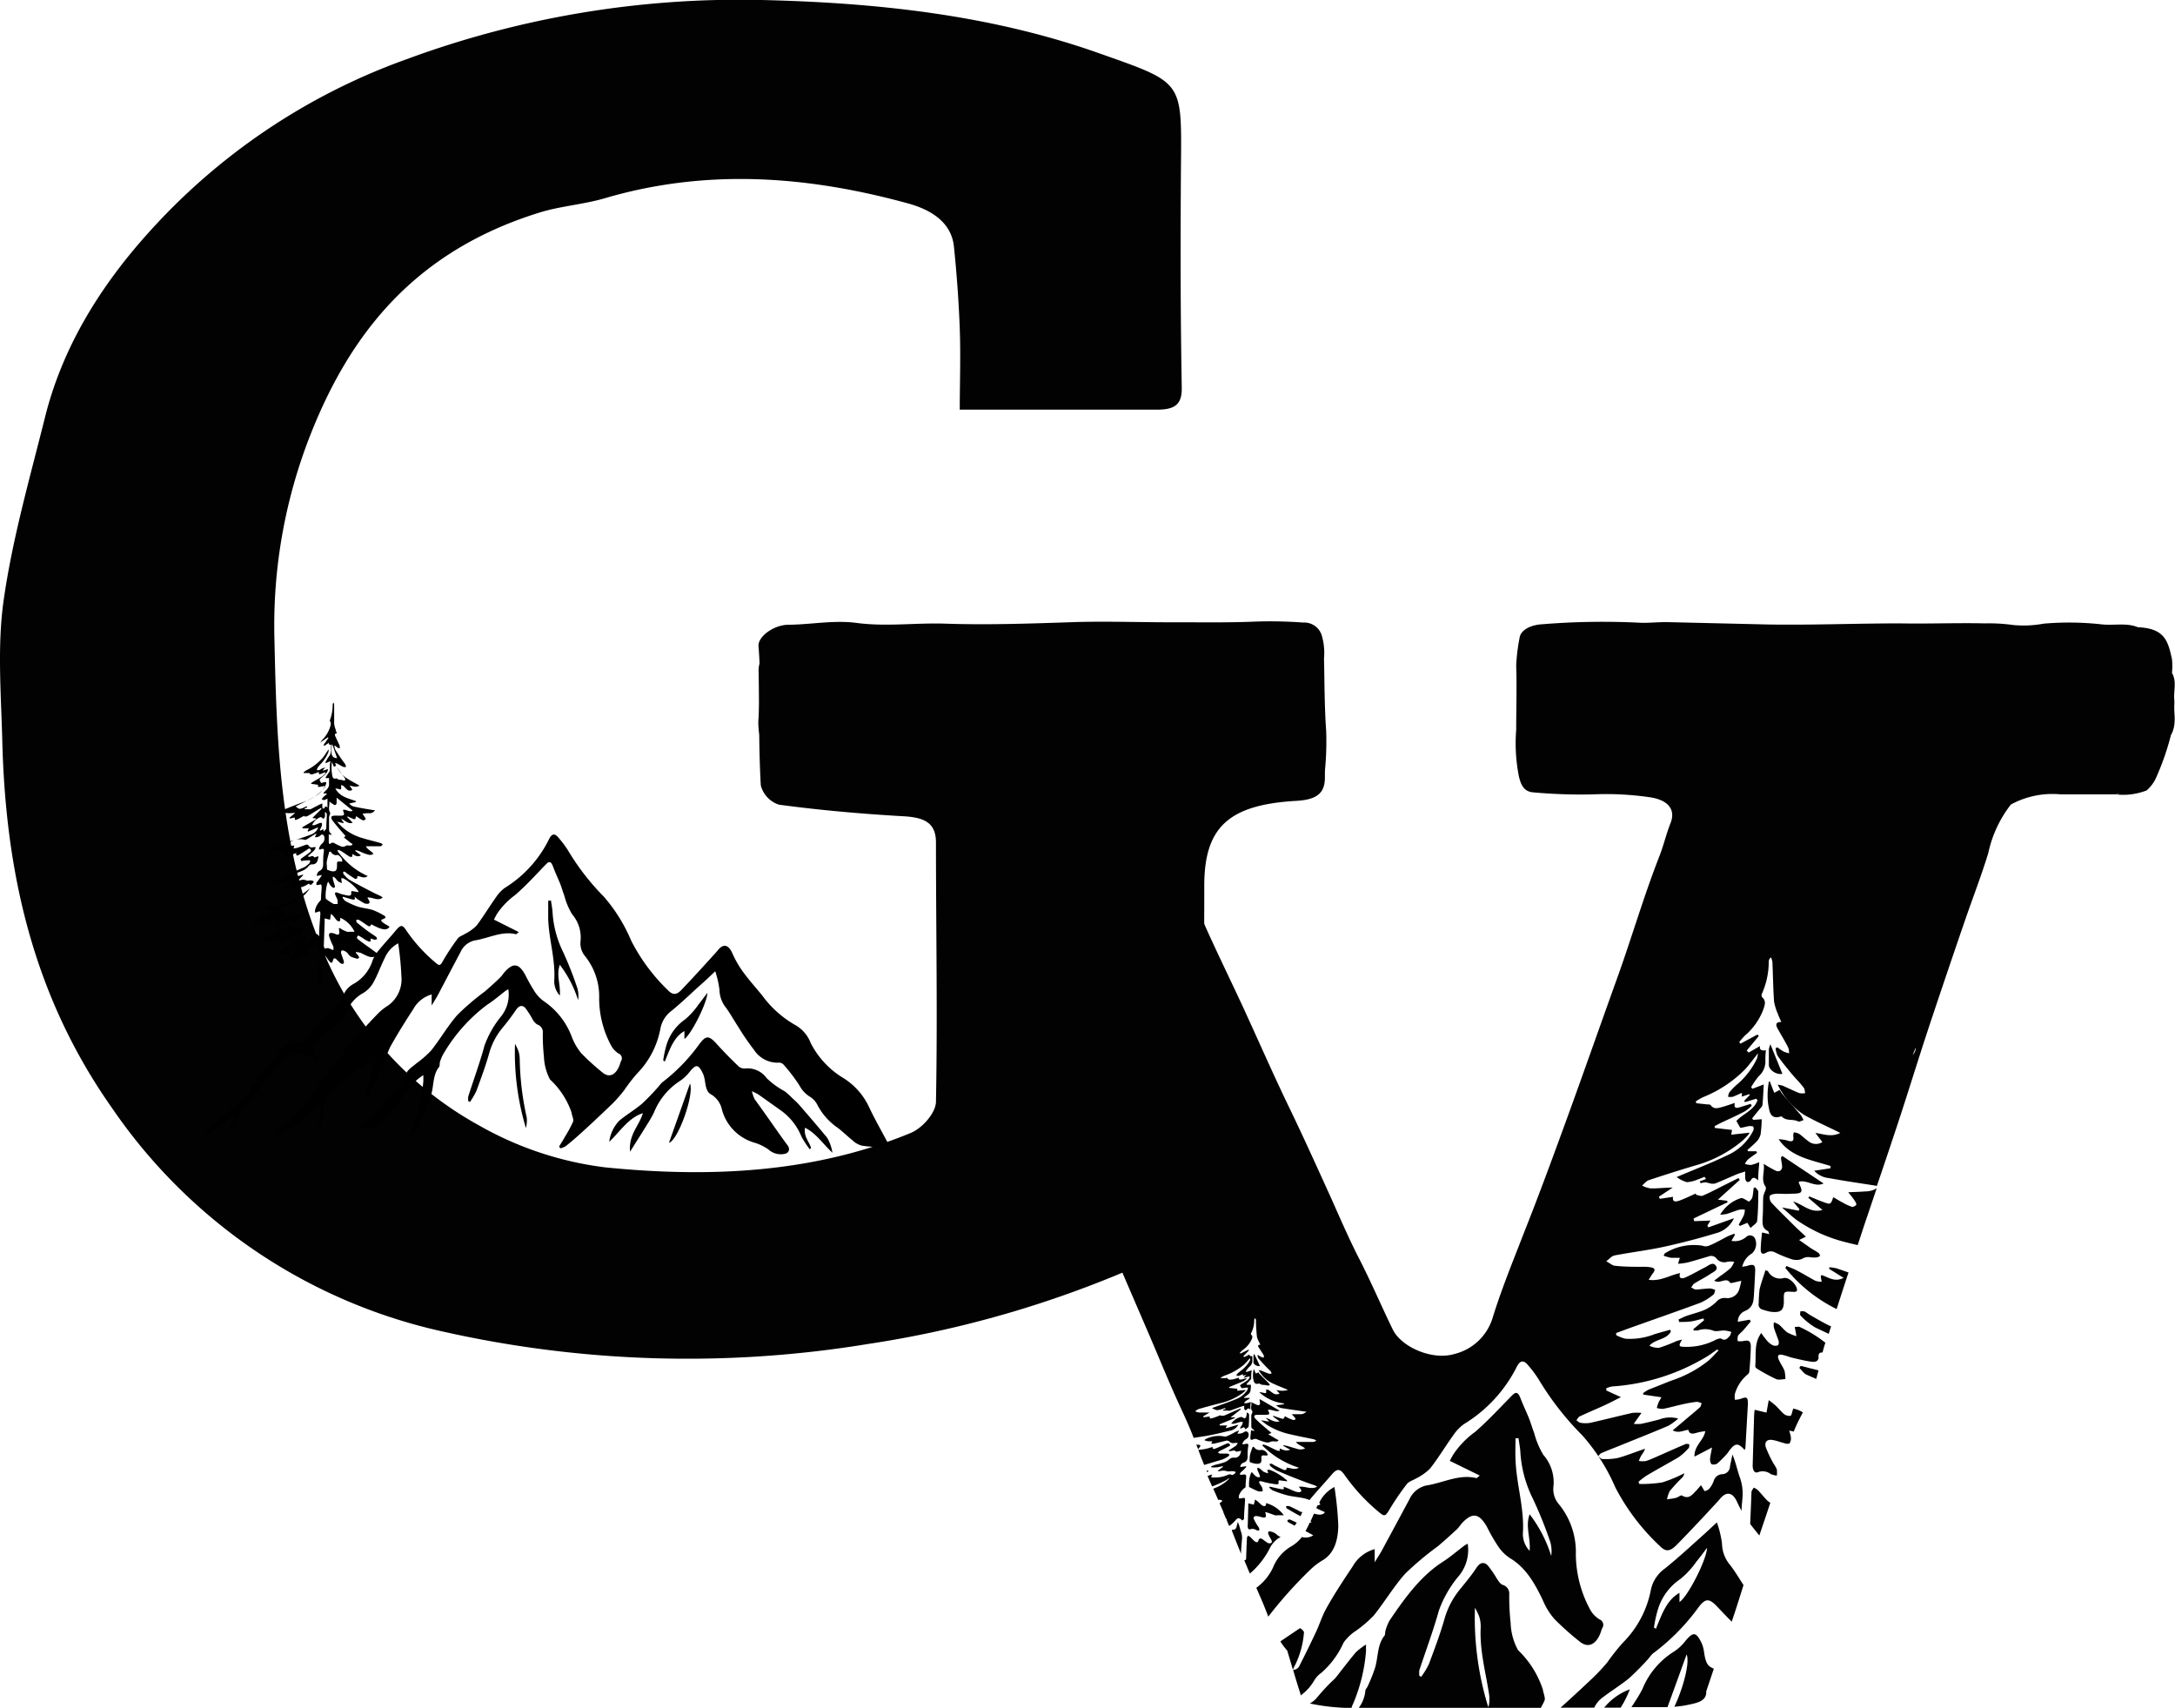 <svg xmlns="http://www.w3.org/2000/svg" viewBox="0 0 237.77 186.68"><defs><style>.cls-1{fill:#020202;}</style></defs><g id="Icon_B_W" data-name="Icon B/W"><path class="cls-1" d="M144.2,72.72c0-.55-1.63-1.41-2.51-1.41-14.26-.07-28.51,0-42.76,0-4.34,0-8.67,0-13,0-1.6,0-3,.11-3,2,.08,4.18,0,8.37.24,12.54a3,3,0,0,0,2,2.11c4.48.6,9,1,13.53,1.26,2.37.12,3.62.72,3.62,2.88,0,9.44.18,18.88,0,28.31,0,1.19-1.45,2.89-2.76,3.43-10.61,4.39-22,4.91-33.41,3.76A37,37,0,0,1,52.34,123a38.48,38.48,0,0,1-17-19C30.57,92.85,30.25,81.29,30,69.82a56.89,56.89,0,0,1,3.89-22.18c4.4-11.23,11.51-20.19,25.07-24.4,2.31-.72,4.86-.89,7.19-1.58,11.14-3.27,22.17-2.43,33.13.58,2.59.71,4.72,2.11,5,4.68.31,3,.53,6,.64,9s0,6.17,0,8.86c7.68,0,14.6,0,21.51,0,1.94,0,2.79-.5,2.76-2.4-.15-8.36-.15-16.73-.08-25.1.07-8.54,0-8.29-9.16-11.53C108.13,1.6,95.75.29,83.25,0A105,105,0,0,0,44.43,6.48,69.23,69.23,0,0,0,15.91,25.8c-5.29,5.95-9.18,12.51-11,19.85C3.26,52.25,1.37,58.84.41,65.53-.32,70.6.12,75.81.25,81c.36,14.15,3.26,27.72,12,40.12a59.26,59.26,0,0,0,36.26,24.45,121.82,121.82,0,0,0,46.43,1.33,116.93,116.93,0,0,0,32.92-10.1c2.41-1.16,3.83-2.52,3.79-5.23-.17-11.58,0-23.16,0-34.74,0-6.39,2.64-8.87,10.07-9.29,2.41-.14,3.21-.95,3.11-2.87C144.6,80.65,144.57,76.67,144.2,72.72Z"/><path class="cls-1" d="M136.69,157.18c0,.2.09.25.29.16a.51.51,0,0,1,.48,0,6.15,6.15,0,0,0,.82.29.86.86,0,0,0,.55,0,.72.72,0,0,1,.45-.07l.31,0a.77.77,0,0,0,.16-.07c0-.05,0-.11-.09-.13s-.32-.18-.48-.27-.32-.19-.53-.32l.35-.14-.68-.57c-.37-.32-.74-.63-1.09-1-.08-.07-.15-.23-.1-.31s.23-.1.36-.1.5,0,.75,0c.58,0,.61-.06.38-.48,0,0,0,0,0-.06.42-.09.83.27,1.27.09l-2.13-1.24-.07,0c0,.14.05.28.06.42s-.11.27-.32.19a6.1,6.1,0,0,1-.64-.31c.08.35-.15.7.12,1,0,0,0,.1,0,.15a1.48,1.48,0,0,0-.12.29c0,.32,0,.64,0,1s0,.44.27.57c0,0,0,.07.09.15l-.38-.08C136.72,156.73,136.7,157,136.69,157.18Z"/><path class="cls-1" d="M191.33,166.58q.49.64,1,1.26c.4-1.19.81-2.38,1.2-3.58a1.64,1.64,0,0,1-.31-.22c-.38-.37-.7-.8-1.07-1.18a1.57,1.57,0,0,0-.44-.25c-.08.16-.23.32-.24.48C191.43,164.26,191.38,165.42,191.33,166.58Z"/><path class="cls-1" d="M196.46,138.89c-.37-.2-.77-.34-1.16-.51l-.13.21a16.55,16.55,0,0,0,5.61,4.5c.43-1.34.86-2.68,1.3-4l-1.27-.44a5.14,5.14,0,0,0-.8-.13l-.07.16,1.6,1c-1,.51-1.69-.09-2.42-.31,0,.05-.08.08-.07.11,0,.21.06.41.1.62a2.13,2.13,0,0,1-.69-.1C197.78,139.64,197.14,139.24,196.46,138.89Z"/><path class="cls-1" d="M194.85,117.37l-1.31-3.22a2.7,2.7,0,0,0-.17.54c0,.57,0,1.15,0,1.72S194.27,117.53,194.85,117.37Z"/><path class="cls-1" d="M201.41,131.43c-.33-.16-.64-.37-1-.57-.26.79-.3.82-1,.56-.55-.19-1.07-.42-1.61-.64l-.12.14,1.55,1.34c-1.33.37-2.07-.59-3.21-.93.3.36.49.6.69.83l-.07.18-1.84-.36c.63.54,1.1,1,1.63,1.39a16.11,16.11,0,0,0,5.46,2.44c.4.11.8.19,1.19.29.28-.83.54-1.66.82-2.48l1.26-3.73a2.35,2.35,0,0,1-1.27.34c-.58.05-1.16.06-1.84.09.29.37.54.65.75,1,.08.11.17.33.12.39s-.33.25-.45.21A5.6,5.6,0,0,1,201.41,131.43Z"/><path class="cls-1" d="M191.75,155l-.15,5.2c0,.4.16.89.58.72a1.44,1.44,0,0,1,1.4.21,3.18,3.18,0,0,0,.66.17,2.67,2.67,0,0,0,0-.7,4.34,4.34,0,0,0-.38-.66,13.57,13.57,0,0,1-.8-1.68c-.23-.64.11-1,.82-.84.41.08.81.24,1.22.34a.74.74,0,0,0,.57,0c0-.12.08-.24.11-.36l0-.1a.57.57,0,0,0,0-.13c0-.24-.1-.47-.18-.8l.49.11c.28-.71.63-1.4,1-2.09a2.69,2.69,0,0,0-1.07-.42.8.8,0,0,1-.05.21c-.07.21-.12.55-.24.58a1,1,0,0,1-.7-.19c-.36-.3-.64-.69-1-1a8.25,8.25,0,0,0-.67-.52c-.1.52-.17.94-.25,1.36l-1.29-.31C191.79,154.27,191.76,154.61,191.75,155Z"/><path class="cls-1" d="M198.47,145.12l1.45.68c.08-.28.17-.56.26-.83a1.19,1.19,0,0,1-.22-.08c-.68-.33-1.33-.72-2-1.1-.24-.13-.45-.32-.7-.44a1.11,1.11,0,0,0-.45,0c0,.14-.05.35,0,.42A7.41,7.41,0,0,0,198.47,145.12Z"/><path class="cls-1" d="M192.26,142.47a.57.57,0,0,0,.47.69,6.09,6.09,0,0,0,.81.22c1.14.15,1.49-.15,1.47-1.22s0-1,1.07-.95c.3,0,.43-.06.35-.35-.13-.55-.9-1.29-1.43-1.16a1.48,1.48,0,0,1-1.74-.78s-.11,0-.26-.08c-.22.72-.49,1.42-.65,2.13A14.91,14.91,0,0,0,192.26,142.47Z"/><path class="cls-1" d="M196.85,149.3l-.15.22c.27.26.48.61.8.75l1.05.46c.08-.31.17-.62.25-.94l-.89-.22Z"/><path class="cls-1" d="M193.31,120.8c.12.44.1,1.65,1.36,1.24a.14.14,0,0,1,.11,0c.47.54,1.23.24,1.79.54.13.07.39-.09.59-.14a3.2,3.2,0,0,0-.27-.52c-.68-.8-1.39-1.58-2.07-2.37a2.11,2.11,0,0,1-.25-.42l-.61.32c-.17-.43-.33-.83-.48-1.23l-.1,0A7.66,7.66,0,0,0,193.31,120.8Z"/><path class="cls-1" d="M137.74,149.32c-.2-.43-.4-.86-.63-1.33a2.11,2.11,0,0,0-.08.22c0,.24,0,.47,0,.71S137.47,149.38,137.74,149.32Z"/><path class="cls-1" d="M136.61,159.61c0,.15,0,.24.22.28a2.79,2.79,0,0,0,.39.1c.53.06.7-.06.68-.5s0-.42.5-.39c.14,0,.21,0,.17-.14a.76.76,0,0,0-.68-.48.73.73,0,0,1-.82-.33l-.12,0a7.47,7.47,0,0,0-.3.87A4.21,4.21,0,0,0,136.61,159.61Z"/><path class="cls-1" d="M192.48,136.54c0,.49.18.63.61.38a1,1,0,0,1,1,0,12.16,12.16,0,0,0,1.72.7,1.65,1.65,0,0,0,1.16,0,1.29,1.29,0,0,1,1-.18,3.65,3.65,0,0,0,.66,0,1,1,0,0,0,.35-.17c-.06-.11-.09-.26-.19-.32-.33-.23-.69-.41-1-.63s-.68-.48-1.11-.78l.74-.36c-.51-.49-1-.92-1.44-1.37-.77-.77-1.55-1.52-2.29-2.31a.89.89,0,0,1-.22-.77c.08-.16.51-.24.78-.25.53,0,1.06.05,1.59,0,1.23,0,1.3-.15.81-1.17,0,0,0-.07,0-.14.91-.23,1.77.64,2.7.19l-4.5-3-.15.13c0,.34.1.67.12,1s-.23.68-.69.48a12.09,12.09,0,0,1-1.33-.76c.16.86-.35,1.71.22,2.52.06.07,0,.24,0,.35a2.91,2.91,0,0,0-.26.71c-.05.79,0,1.58-.08,2.37,0,.56-.07,1.08.56,1.39.08,0,.1.18.19.35l-.8-.18C192.54,135.45,192.5,136,192.48,136.54Z"/><path class="cls-1" d="M136.55,162.54c.33.16.65.34,1,.47a1.63,1.63,0,0,0,.49,0,1.58,1.58,0,0,0-.05-.38c-.08-.18-.22-.33-.31-.51s0-.25.23-.2.32.1.49.13c.32.07.65.14,1,.18s.4,0,.37-.23.1-.19.25-.17l.68.09c0-.07,0-.13-.08-.16a6.06,6.06,0,0,0-1.82-1.1c-.06,0-.16,0-.26,0l.09.39a3.2,3.2,0,0,1-.48-.17c-.15-.1-.27-.24-.42-.35a1.69,1.69,0,0,0-.27-.11,1,1,0,0,0,0,.24c.07.2.18.4.25.6s0,.17,0,.19a.33.33,0,0,1-.26,0,.87.87,0,0,1-.28-.19,4,4,0,0,1-.32-.36,1.5,1.5,0,0,0-.11.17,3.14,3.14,0,0,0-.19,1.32A.22.22,0,0,0,136.55,162.54Z"/><path class="cls-1" d="M137,150.72c.06.18.05.68.64.51l.05,0c.23.22.58.1.85.22.06,0,.18,0,.28-.05a1.16,1.16,0,0,0-.13-.22l-1-1a1.77,1.77,0,0,1-.12-.17l-.28.13c-.08-.18-.16-.34-.23-.51h0A2.81,2.81,0,0,0,137,150.72Z"/><path class="cls-1" d="M190.07,133.86l.15.14.8-.34.35.57c.29-.3.7-.52.72-.77.11-1.05.12-2.12.13-3.17,0-.17-.21-.34-.33-.51l-.19.09a7,7,0,0,1-.13,1,1,1,0,0,1-.39.48s-.26-.16-.41-.24a.84.84,0,0,0-.41-.16,4,4,0,0,0-2.31,1.83,4.71,4.71,0,0,0,.72-.09c.46-.14.91-.33,1.38-.46a2,2,0,0,1,.6,0,2.36,2.36,0,0,1-.11.6A11.6,11.6,0,0,1,190.07,133.86Z"/><path class="cls-1" d="M192.08,149.61a20.23,20.23,0,0,0,2.1,1.14c.27.12.68,0,1,0a3.93,3.93,0,0,0-.1-.92c-.17-.43-.46-.81-.64-1.24s0-.6.48-.48.69.22,1,.3c.69.16,1.38.33,2.07.43.41.06.87,0,.81-.58,0-.34.16-.44.44-.42.09-.36.19-.71.31-1.07v0a14.21,14.21,0,0,0-2.8-1.72c-.14-.07-.35,0-.55,0,.06.3.1.52.18,1a4.85,4.85,0,0,1-1-.41c-.33-.24-.58-.58-.9-.85a2.38,2.38,0,0,0-.56-.25,1.85,1.85,0,0,0,0,.57c.15.5.37,1,.52,1.47.05.15,0,.41-.08.47a.75.75,0,0,1-.55,0,2,2,0,0,1-.61-.47,10.54,10.54,0,0,1-.67-.88l-.24.41c-.51,1-.3,2.16-.41,3.24A.43.43,0,0,0,192.08,149.61Z"/><path class="cls-1" d="M143.64,165.45c-.12.28-.24.56-.37.83l.1.15-.19,0c-.14.32-.3.63-.46.93l.85.46a1.53,1.53,0,0,1-1.25.19,4,4,0,0,1-1.13,1,4.65,4.65,0,0,0-2,2.28,5.74,5.74,0,0,1-1.85,2.27l.67,1.54c.22.53.43,1.07.64,1.61a46.91,46.91,0,0,1,4.58-5.12,7.46,7.46,0,0,1,1.29-1c1.33-.74,1.76-2.22,1.78-3.84a36.33,36.33,0,0,0-.42-4.21,3.78,3.78,0,0,0-1.67,1.73h0c.06,0,.09.12.13.19l-.25.08h-.05c-.05.09-.09.18-.13.27l0,.05a6.54,6.54,0,0,0,.6.28l.33.15C144.65,165.59,144.28,165.63,143.64,165.45Z"/><path class="cls-1" d="M147.88,171.21c-1,1.5-2,3-2.88,4.59-.44.76-.72,1.69-1.1,2.51-.61,1.3-1.24,2.59-1.89,3.86a.78.78,0,0,1-.65.36c.26.89.53,1.78.82,2.67,0,.05,0,.09,0,.13a5.27,5.27,0,0,0,1.5-1.66,2.82,2.82,0,0,1,.78-.83,9.52,9.52,0,0,0,2.42-3.29,4.93,4.93,0,0,1,1.38-1.31,14,14,0,0,0,1.9-1.63c1.2-1.49,2.22-3.22,3.47-4.61a33.87,33.87,0,0,1,3.58-3c.7-.6,1.39-1.22,2.07-1.85.22-.2.38-.5.6-.72,1.11-1.15,1.84-1,2.68.48a19.27,19.27,0,0,0,1.2,2.09,4.55,4.55,0,0,0,1.33,1.33c1.68,1,2.69,2.71,3.59,4.63a7.49,7.49,0,0,0,1.24,2,29.58,29.58,0,0,0,2.79,2.49c.86.7,1.69.36,2.2-.81.09-.21.14-.43.23-.64a.65.65,0,0,0-.3-1,2.89,2.89,0,0,1-1-1.05,12.84,12.84,0,0,1-1.57-6.06,8.24,8.24,0,0,0-1.93-5.56,2.52,2.52,0,0,1-.51-1.91,4.55,4.55,0,0,0-1.12-3.4,9.23,9.23,0,0,1-1-2.4c-.22-.56-.38-1.15-.61-1.71s-.61-1.37-.88-2.07-.5-.74-.95-.28c-1.33,1.35-2.63,2.76-4,3.95a9.58,9.58,0,0,0-2.38,2.45c-.15.24-.28.5-.4.72l3.28,1.61c-.27.21-.33.29-.37.28-1.88-.47-3.64.52-5.45.8a2.66,2.66,0,0,0-1.87,1.51c-1,1.86-2,3.72-3,5.57-.21.39-.46.75-.8,1.32,0-.64,0-1,0-1.44A4,4,0,0,0,147.88,171.21Zm17.8-14H166c.07.47.16.94.2,1.42a13.12,13.12,0,0,0,1.36,5.16,44.49,44.49,0,0,1,1.93,4.8,3.8,3.8,0,0,1,.09,1.49,14.65,14.65,0,0,0-2.36-4.56c-.49,1.33.12,2.56,0,4a2.66,2.66,0,0,1-.74-1.89c.18-2.75-.69-5.3-.8-8C165.64,158.84,165.67,158,165.68,157.24Z"/><path class="cls-1" d="M131.9,160.77l.07.16a.68.68,0,0,0,.12-.12l0-.08Z"/><path class="cls-1" d="M136.3,154.43a2.83,2.83,0,0,1-.06.42.43.43,0,0,1-.18.2s-.12-.07-.19-.1a.48.48,0,0,0-.2-.07,1.81,1.81,0,0,0-1.08.74,3.07,3.07,0,0,0,.34,0l.65-.19a1.31,1.31,0,0,1,.28,0,.74.74,0,0,1-.05.25,4.78,4.78,0,0,1-.26.42l.07.05L136,156l.16.23c.14-.12.33-.21.34-.31a11.3,11.3,0,0,0,.05-1.3c0-.07-.1-.14-.16-.21Z"/><path class="cls-1" d="M131,158.48l.09.24c.17.47.36.94.55,1.41.65-.2,1.31-.39,2-.6a3.24,3.24,0,0,0,.66-.36c.06,0,.06-.14.09-.21a1.17,1.17,0,0,0-.25-.07c-.25,0-.5,0-.74,0a.84.84,0,0,1-.25-.09c.06-.06.09-.14.16-.18.27-.14.56-.27.83-.42s.43-.17.27-.36-.35,0-.52.05c-.35.15-.69.33-1.06.46-.17.07-.34,0-.25-.2A5.76,5.76,0,0,1,131,158.48Z"/><path class="cls-1" d="M134.09,157a.6.6,0,0,1-.35,0,3.1,3.1,0,0,0-2,.34s0,0-.06.1a3.2,3.2,0,0,0,.39.1h.45l-.1.27c.18,0,.33,0,.47-.05.37-.08.73-.18,1.1-.27a.4.4,0,0,1,.43.11.57.57,0,0,0,.54.13,2.16,2.16,0,0,1,.35,0,1,1,0,0,1-.17.27c-.16.13-.35.24-.53.36l-.32.2c.3.18.63-.18.83.12h.07l.5-.1a2.52,2.52,0,0,1-.12.39.64.64,0,0,1-.69.36.63.63,0,0,0-.47.17,1.74,1.74,0,0,1-.59.35,9.48,9.48,0,0,1-1,.27l-.41.16,0,.11a4.24,4.24,0,0,0,.62,0,4.56,4.56,0,0,0,.62-.13l.05.08-.56.41,0,.06.2,0a1.38,1.38,0,0,1,.78,0c.15.07.39,0,.59,0a1.53,1.53,0,0,1,.36.07c0,.06,0,.15-.09.19s-.19.24-.41.11a.44.44,0,0,0-.27,0,3.41,3.41,0,0,1-1.59.32c-.35,0-.36,0-.17-.33l-.31.08-.22.08c.16.38.33.77.5,1.15a11.72,11.72,0,0,0,1.26-.55c.21-.1.39-.22.58-.33l.06,0a5.7,5.7,0,0,1-.52.46,4.73,4.73,0,0,1-1.26.66l.54,1.22.17,0a.88.88,0,0,1,.26.06c0,.06,0,.14-.1.19l-.18.13.42.95h0s0,0,0,.05c.1.23.2.47.29.71l.08,0,0,.15.24.59s.06,0,.08,0a4,4,0,0,0,.45-.39l.12-.13c.31-.38.46-.39.8-.05A.34.34,0,0,0,136,166c0-.65.07-1.31.11-2,0-.29-.06-.32-.38-.22a2.68,2.68,0,0,1-.3,0c0-.09,0-.2,0-.27a1.74,1.74,0,0,1,.67-.89c.05,0,.07-.11.07-.16,0-.35.05-.7.06-1s-.1-.33-.42-.26a2.35,2.35,0,0,1-.26,0c0-.07,0-.16.06-.22a3.45,3.45,0,0,1,.28-.26c.13-.12.24-.25.36-.37l-.05-.08-.61.09a.5.5,0,0,1,.36-.48c.41-.15.44-.42.44-.73s0-.67.06-1,0-.41-.46-.28l-.19,0a.93.93,0,0,1,.49-.6.54.54,0,0,0,.17-.65.3.3,0,0,0-.45-.09,1,1,0,0,1-.75.16l.18-.26,0-.06-.35.13C134.71,156.72,134.41,156.87,134.09,157Z"/><path class="cls-1" d="M138.41,164.3s0,.06,0,.09-.06.22-.11.23a.51.51,0,0,1-.34-.08,6,6,0,0,1-.46-.42c-.1-.08-.23-.15-.32-.21,0,.21-.08.38-.11.56l-.61-.14c0,.12,0,.26,0,.4l-.06,2.13c0,.17.08.37.28.3a.75.75,0,0,1,.66.09,1.41,1.41,0,0,0,.31.07,1.37,1.37,0,0,0,0-.29,2.53,2.53,0,0,0-.18-.27,6.75,6.75,0,0,1-.39-.69c-.11-.26.06-.4.39-.34s.38.1.58.14.38,0,.33-.26,0-.19-.09-.33a1.77,1.77,0,0,1,.33.08c.26.08.51.19.77.27a.63.63,0,0,0,.24,0l.45,0h.27A3.61,3.61,0,0,0,138.41,164.3Z"/><path class="cls-1" d="M237.7,77h0c0-.14,0-.29,0-.44-.12-1,.3-2.05-.26-3h0a7.61,7.61,0,0,0,0-1.51c-.44-2-.79-3.36-3.73-3.49h0c-1.24-.51-2.62-.17-3.93-.31a32.3,32.3,0,0,0-6.37-.08,11.93,11.93,0,0,1-3.31.15,19.46,19.46,0,0,0-3.14-.18c-3.09-.07-6.18.06-9.28,0-4.8,0-9.61.2-14.42.12L182.15,68c-.9,0-1.78.09-2.68.08a81.74,81.74,0,0,0-11.18.18c-1.11.14-2.08.65-2.18,1.51a20,20,0,0,0-.36,3c.08,2.34,0,4.67,0,7a18.68,18.68,0,0,0,.31,5.17c.19.7.44,1.58,1.54,1.67a57.62,57.62,0,0,0,6.57.22,33,33,0,0,1,6.22.32c2,.3,2.8,1.36,2.24,2.8-.48,1.21-.76,2.45-1.23,3.65-1.71,4.37-3,8.83-4.58,13.23-1.75,4.86-3.46,9.74-5.22,14.6-1.62,4.45-3.24,8.89-5,13.32-1.21,3.13-2.5,6.26-3.47,9.44A5.82,5.82,0,0,1,159,148c-2.42.73-5.8-.75-6.74-2.67-1.26-2.58-2.37-5.21-3.69-7.77-1.2-2.34-2.21-4.73-3.28-7.1-1.43-3.14-2.85-6.29-4.36-9.41-1.77-3.67-3.39-7.38-5.09-11.07-1.39-3-2.87-6-4.2-9-1.73-3.93-3.91-7.77-5-11.87.83-1.44,2.39-2.09,4.38-2.15,3.73-.1,7.45-.14,11.18-.22,1.46,0,2.46-.59,2.53-1.51a33.28,33.28,0,0,0,.25-5.27c-.19-2.65-.18-5.3-.24-8h0a6.66,6.66,0,0,0-.27-2.58,2,2,0,0,0-2-1.33,49.22,49.22,0,0,0-5.14-.11c-3.16.14-6.31.07-9.46.08-3.68,0-7.39-.14-11,0-4.52.15-9,.3-13.54.15-3.24-.11-6.45.35-9.69-.08-2.45-.33-5,.18-7.44.2-1.59,0-3.35,1.28-3.28,2.33a49.61,49.61,0,0,1,0,7.9c-.2,2.3,1.1,4.47,1.62,6.72a2.26,2.26,0,0,0,2.23,1.64,104.07,104.07,0,0,0,11.31-.16c2.08-.19,4,.52,4.27,2s.76,2.93,1.14,4.39a58.71,58.71,0,0,0,2.57,6.79c1.19,3,2.6,6,3.87,9s2.46,6.32,3.92,9.42c1.61,3.41,2.84,6.89,4.41,10.3,1,2.24,1.89,4.51,2.85,6.76,1.52,3.59,3.07,7.16,4.61,10.74,1.11,2.59,2.16,5.19,3.35,7.76.5,1.08,1,2.18,1.42,3.29l1.35-.21c.85-.15,1.7-.35,2.54-.56a1.31,1.31,0,0,0,1-.68l-1.32.39-.05-.08.16-.22-.84,0,0-.12L135,155l0-.07-.47,0,1.12-.88-.07-.08-.79.34c-.34.15-.68.31-1,.44-.1,0-.24,0-.36,0v-.06c-.28.1-.56.23-.85.31s-.38.08-.32-.17l-.68.09-.05-.1.7-.42c-.39,0-.76,0-1.14,0a1.76,1.76,0,0,1-.43-.13,1.31,1.31,0,0,1,.34-.24c.82-.24,1.65-.46,2.48-.67a6.66,6.66,0,0,0,2.35-1.08,2.43,2.43,0,0,0,.29-.26.35.35,0,0,0,.06-.09l-.92.09,0-.22-.89-.09,0-.09.31-.13c.41-.17.82-.33,1.23-.51a1.83,1.83,0,0,0,.36-.26l0-.08-.55.15c-.18,0-.32.05-.27-.2l-.67.19c-.2,0-.41.1-.57-.09s-.17,0-.27-.05l-.47,0,0-.08.36-.18a6.64,6.64,0,0,0,2.15-1.2c.23-.22.43-.46.68-.73a1,1,0,0,1,0,.23,3.52,3.52,0,0,1-1.06,1.19,3.52,3.52,0,0,0-.35.31c-.05,0-.05.14-.07.21a1.85,1.85,0,0,0,.24,0l.47-.18v.17l.38-.1,0,0-.29.26,0,.06.58-.15.07.07c-.17.45-.75.61-1.08.92l.2.31.46-.07c.06,0,.17,0,.2,0s0,.11,0,.17a2.51,2.51,0,0,1-1.35,1.11c-.78.33-1.61.6-2.42.9l-.15.05a1.81,1.81,0,0,0,.53.23,1.71,1.71,0,0,0,.57-.12l.33-.11.08.1-.33.1.07.08.22,0a2,2,0,0,1,.26,0,.58.58,0,0,0,.26,0l1.1-.4c.13-.05.26-.08.44-.13a2,2,0,0,0,0,.32.23.23,0,0,0,.1.16.26.26,0,0,0,.19-.07c.1-.18.22-.13.38,0,0-.28,0-.53.05-.83a2.51,2.51,0,0,1-.43.13,1.12,1.12,0,0,1-.31,0,.75.75,0,0,1,.15-.2c.15-.11.32-.2.48-.3l-.05-.07H136l0-.06a4.78,4.78,0,0,0,.49-.36.69.69,0,0,0,.21-.34,4.8,4.8,0,0,0,.05-.67l-.43,0-.06-.07.37-.41c.06-.06.14-.12.15-.19,0-.3,0-.6.06-.92l-.58.19-.07-.07a3.19,3.19,0,0,1,.39-.5.82.82,0,0,0,.33-.7,3.93,3.93,0,0,1,0-.46c-.2,0-.34,0-.31-.19l-.58.29-.1-.09.62-.65-.07-.07-.87.43-.07-.08c.1-.09.18-.2.29-.29a2.87,2.87,0,0,0,1-1.16c.07-.18.17-.37-.05-.55,0,0-.05-.11,0-.15a3.05,3.05,0,0,0,.34-1.47.31.31,0,0,1,.12-.17.86.86,0,0,1,.07.21c0,.6.05,1.19.1,1.78a2,2,0,0,0,.21.56l.17.35c-.31,0-.28.15-.18.29.18.29.38.57.55.86a.57.57,0,0,1,0,.26,1.47,1.47,0,0,1-.28-.08,2.69,2.69,0,0,1-.32-.19l-.09,0a.8.8,0,0,0,.11.34c.21.26.45.51.68.76s.46.45.68.69a.56.56,0,0,1,.07.23,1,1,0,0,1-.3,0c-.29-.1-.57-.23-.85-.34l-.26-.05a3.57,3.57,0,0,0,1.34,1.36c.58.29,1.21.52,1.87.81a2.32,2.32,0,0,1-1.28,0l.36.4a.68.68,0,0,1-.73-.06c-.17-.1-.3-.23-.46-.33a1.07,1.07,0,0,0-.27-.06,1.23,1.23,0,0,0,0,.2c0,.18,0,.23-.25.18a2,2,0,0,0-.5-.08,4.66,4.66,0,0,0,2.68,1.22v.1l-.84.11a1.2,1.2,0,0,0,.75.33c.78.13,1.56.23,2.35.35l.21,0a.88.88,0,0,1-.75.29c-.27,0-.54,0-.86,0l.36.39c0,.05.08.14.05.16a.29.29,0,0,1-.21.09,2.88,2.88,0,0,1-.49-.18c-.16-.07-.3-.16-.46-.24-.12.32-.14.33-.49.22l-.76-.26-.06.06.74.55c-.63.15-1-.25-1.52-.39l.33.34,0,.07-.87-.15c.3.22.52.41.77.57a8.19,8.19,0,0,0,2.58,1c.81.19,1.62.34,2.43.51a1.14,1.14,0,0,1,.29.15c-.11.05-.21.14-.31.14-.33,0-.65,0-1,0l-.92,0c.24.37.71.44,1,.72a1.28,1.28,0,0,1-1,0c-.33-.08-.65-.2-1-.29a2.5,2.5,0,0,0-.38-.06l0,.07.75.41c-.47.21-.79,0-1.14-.13,0,0,0,0,0,0s0,.17,0,.26a.86.86,0,0,1-.32-.05c-.32-.14-.62-.3-.94-.45s-.37-.14-.55-.21L138,158a9.73,9.73,0,0,0,4,2.43c-.51.29-.91,0-1.34,0,0,.27-.15.31-.38.21s-.62-.3-.93-.45c-.11-.06-.22-.14-.33-.19a1.41,1.41,0,0,0-.21,0c0,.06,0,.15,0,.18a3.23,3.23,0,0,0,.77.56c1,.44,2,.84,3.09,1.25.36.14.72.25,1.08.38a1.62,1.62,0,0,1,.24.14c-.67.35-1.3-.08-2,0,.09.12.16.2.22.29s.09.27-.14.3a1.06,1.06,0,0,1-.47-.07c-.31-.11-.6-.26-.9-.38a3.46,3.46,0,0,0-.4-.14c.14.26,0,.3-.21.27s-.51-.11-.77-.16l-.5-.12-.07.1a1.61,1.61,0,0,0,.38.31,12.39,12.39,0,0,0,1.59.54c.66.16,1.36.2,2,.36l.45.15.17-.22c.72-.86,1.48-1.66,2.2-2.51.58-.69.92-.77,1.45,0a20.87,20.87,0,0,0,3.69,4c.68.58.75.55,1.25-.28a27.48,27.48,0,0,1,1.85-2.71c.23-.31.64-.41,1-.62a5.94,5.94,0,0,0,1.54-1.08c.91-1.15,1.69-2.46,2.56-3.67a4.88,4.88,0,0,1,1.15-1.2,15.45,15.45,0,0,0,5.75-6.2c.39-.81.79-.85,1.33-.17a11.73,11.73,0,0,1,1.17,1.6,31.76,31.76,0,0,0,4.7,6,21.22,21.22,0,0,1,3.61,5.69,23.79,23.79,0,0,0,4.83,6.37c.69.71,1.15.65,1.92-.14,1.5-1.53,3-3.13,4.44-4.7.16-.17.3-.36.47-.52.64-.6,1.23-.34,1.63.54.16.34.33.68.51,1,0-.44.05-.88.09-1.33a5.29,5.29,0,0,0-.26-2.26c-.3-.82-.46-1.7-.83-2.56-.09.44-.19.88-.27,1.32a.87.87,0,0,1-.85.83,1,1,0,0,0-.92.72,2.74,2.74,0,0,1-.49.86.81.81,0,0,1-.5.26c-.06,0-.16-.25-.25-.38l-.16-.26c-.2.23-.35.42-.52.6-.42.41-.78,1-1.56.53-.11-.07-.41.19-.63.25s-.67.12-1,.17a2.94,2.94,0,0,1,.31-.92,18.14,18.14,0,0,1,1.33-1.44.79.79,0,0,0,.24-.49,14.83,14.83,0,0,1-2.41,1,14.8,14.8,0,0,1-2.5.17l-.09-.24a8.37,8.37,0,0,1,.89-.68c1.16-.69,2.34-1.33,3.49-2a6.44,6.44,0,0,0,1.1-1c.09-.09.06-.28.08-.43-.15,0-.32-.08-.44,0-.85.35-1.7.74-2.55,1.11-.57.25-1.13.52-1.72.72a2.24,2.24,0,0,1-.81,0,4.06,4.06,0,0,1,.29-.64,2.3,2.3,0,0,0,.39-.69c-1,.33-1.95.72-2.95,1a6.64,6.64,0,0,1-1.73.12c-.15,0-.3-.21-.44-.32.12-.12.22-.28.37-.34.7-.3,1.42-.57,2.13-.86,1.72-.7,3.45-1.38,5.16-2.11a6.11,6.11,0,0,0,1.08-.79,3.28,3.28,0,0,0-2.07.1c-.66.17-1.33.34-2,.48a4.59,4.59,0,0,1-.79,0c.31-.45.53-.75.85-1.2a5.48,5.48,0,0,0-1,0c-1.54.35-3.08.74-4.62,1.09a3.23,3.23,0,0,1-1,0c-.17,0-.33-.18-.5-.27.12-.15.2-.36.35-.43.93-.44,1.88-.83,2.81-1.26.54-.25,1.06-.53,1.71-.85l-1.6-.73,0-.24a3,3,0,0,1,.62-.2,22.85,22.85,0,0,0,10.28-3.21c.43-.25.82-.56,1.23-.83l.14.11c-.38.38-.72.78-1.13,1.13a12.89,12.89,0,0,1-4,2.15c-.85.33-1.69.68-2.52,1a3.7,3.7,0,0,0-.59.38.86.86,0,0,1,0,.16l2,.29c-.15.27-.26.43-.33.6a5.4,5.4,0,0,0-.18.57,2,2,0,0,0,.68.1c.73-.14,1.45-.35,2.18-.51a15.17,15.17,0,0,1,1.5-.26,1.44,1.44,0,0,1,.54.16c-.06.15-.08.35-.2.45-.58.52-1.18,1-1.77,1.51l-1.19,1c.66.35,1.15,0,1.71-.06.13.55.52.44,1,.3a5.7,5.7,0,0,1,.85-.15c-.16,1-1.23,1.58-1.18,2.78l1.92-1c-.09.5-.19.9-.22,1.3,0,.19.07.48.2.54a.74.74,0,0,0,.61-.1,12.42,12.42,0,0,0,1-1,2.6,2.6,0,0,0,.25-.33c.67-.92,1-.95,1.72-.14a.81.81,0,0,0,.09-.26l.27-4.79c0-.71-.12-.8-.8-.53a3.09,3.09,0,0,1-.62.1,1.76,1.76,0,0,1,0-.65,4.25,4.25,0,0,1,1.44-2.16.6.6,0,0,0,.15-.41q.11-1.27.15-2.55c0-.66-.21-.8-.89-.64a2.45,2.45,0,0,1-.54,0A1.34,1.34,0,0,1,190,146c.17-.23.42-.41.61-.63s.52-.62.78-.92l-.11-.2-1.3.23a1.24,1.24,0,0,1,.76-1.17c.89-.38.95-1,1-1.79s.09-1.62.13-2.43-.09-1-1-.68c-.09,0-.19,0-.41.08a2.22,2.22,0,0,1,1.05-1.47,1.42,1.42,0,0,0,.37-1.58.6.6,0,0,0-1-.22,1.89,1.89,0,0,1-1.6.41c.15-.25.27-.45.38-.65l-.07-.13c-.25.1-.51.19-.76.31-.66.34-1.3.72-2,1a1,1,0,0,1-.74,0A6,6,0,0,0,182,137a1,1,0,0,0-.13.26,5.77,5.77,0,0,0,.83.23c.29,0,.6,0,.94,0l-.2.65a8.17,8.17,0,0,0,1-.13c.79-.2,1.56-.45,2.34-.67a.73.73,0,0,1,.9.27,1.09,1.09,0,0,0,1.16.31,2.66,2.66,0,0,1,.74,0,2.41,2.41,0,0,1-.37.67,11.12,11.12,0,0,1-1.14.88l-.67.51c.62.43,1.34-.46,1.75.26l.16,0,1.05-.24a8.64,8.64,0,0,1-.25,1,1.35,1.35,0,0,1-1.48.88,1.16,1.16,0,0,0-1,.42,4.58,4.58,0,0,1-1.26.87c-.65.28-1.35.44-2,.67-.3.1-.58.26-.87.39l.06.27c.44,0,.89,0,1.32-.06s.88-.21,1.32-.32l.1.18-1.2,1,.07.13.43,0a2.43,2.43,0,0,1,1.64,0c.32.16.83,0,1.25,0a3.61,3.61,0,0,1,.78.16c-.07.16-.09.38-.21.48s-.41.57-.86.27c-.11-.08-.4,0-.58.08a6.83,6.83,0,0,1-3.38.8c-.74,0-.77-.08-.36-.8-.28.08-.47.12-.65.19a17.9,17.9,0,0,1-1.84.71,2,2,0,0,1-1.08-.23c.66-.74,1.89-.64,2.35-1.55a1.54,1.54,0,0,0-.08-.19c-.56.16-1.13.31-1.69.48a7.34,7.34,0,0,1-3.21.5,4.23,4.23,0,0,1-1-.39v-.23l1.38-.51c2.61-.93,5.23-1.84,7.83-2.8a6,6,0,0,0,1.42-.89c.12-.1.14-.33.2-.5a1.61,1.61,0,0,0-.54-.17c-.53,0-1.05.1-1.57.11-.18,0-.35-.14-.52-.22.11-.14.19-.34.34-.43.58-.37,1.2-.67,1.76-1.05.3-.21.92-.42.6-.89s-.76-.05-1.13.14c-.74.38-1.47.81-2.24,1.15-.37.16-.73.09-.54-.49-1.12.21-2.1.92-3.44.73.2-.3.31-.51.46-.7.3-.4.25-.57-.26-.67a5.49,5.49,0,0,0-.91-.05c-1,0-2,0-2.93-.11-.33,0-.63-.32-1-.49.3-.22.58-.57.91-.64,1.88-.36,3.78-.58,5.65-1s3.63-.88,5.41-1.42a3,3,0,0,0,2-1.65l-2.8,1-.11-.2.34-.54-1.78.06-.07-.29,3.73-1.78-.07-.16-1-.12,2.39-2.16-.14-.2-1.68.84c-.74.37-1.46.76-2.22,1.08-.19.09-.5-.05-.75-.09v-.15c-.61.27-1.2.57-1.82.79-.36.13-.8.18-.68-.42l-1.45.22-.1-.23,1.51-1c-.84,0-1.63.11-2.43.09a3,3,0,0,1-.92-.31c.24-.2.46-.5.74-.59,1.75-.58,3.5-1.14,5.27-1.66a13.61,13.61,0,0,0,5-2.68,7.52,7.52,0,0,0,.62-.64,1,1,0,0,0,.12-.21l-2,.22.08-.52-1.89-.22,0-.2.65-.34c.87-.41,1.75-.8,2.61-1.25a4.34,4.34,0,0,0,.79-.64l-.12-.2-1.18.37c-.37.11-.68.14-.55-.47-.53.17-1,.34-1.44.46s-.86.25-1.2-.22c-.07-.1-.37-.07-.57-.1l-1-.11-.06-.2a8.57,8.57,0,0,1,.77-.45,13.57,13.57,0,0,0,4.57-3c.5-.53.92-1.13,1.46-1.8a2.88,2.88,0,0,1-.11.57,8.52,8.52,0,0,1-2.27,2.91,7.67,7.67,0,0,0-.74.77,1.54,1.54,0,0,0-.15.5,2.14,2.14,0,0,0,.51,0c.32-.12.63-.27,1-.43l0,.41.81-.27.06.09-.61.63.07.15,1.24-.37.14.16c-.37,1.1-1.6,1.49-2.31,2.27l.42.74c.28,0,.62-.13,1-.18.14,0,.37,0,.43.06a.57.57,0,0,1,0,.42,5.74,5.74,0,0,1-2.89,2.73c-1.68.82-3.44,1.49-5.16,2.22l-.33.14a3.44,3.44,0,0,0,1.12.56,3.77,3.77,0,0,0,1.23-.31,6.65,6.65,0,0,0,.69-.28l.17.24-.7.27.13.19a2.81,2.81,0,0,1,.49-.09c.18,0,.36.09.55.12a1.16,1.16,0,0,0,.55,0c.79-.32,1.56-.67,2.34-1,.27-.11.55-.18.93-.31a5.86,5.86,0,0,0,0,.78.53.53,0,0,0,.21.37.44.44,0,0,0,.39-.17c.22-.43.48-.32.81,0,0-.69.08-1.3.12-2a4.67,4.67,0,0,1-.91.31,2.25,2.25,0,0,1-.66-.12,1.8,1.8,0,0,1,.33-.47c.32-.27.67-.5,1-.74l-.08-.17-.9,0-.08-.14a13,13,0,0,0,1-.91,1.77,1.77,0,0,0,.45-.81,14.37,14.37,0,0,0,.12-1.64l-.92.07-.13-.16c.27-.34.55-.68.81-1,.12-.15.3-.3.32-.46.07-.72.1-1.45.14-2.25l-1.23.47-.15-.17a9.31,9.31,0,0,1,.84-1.21,2.13,2.13,0,0,0,.72-1.7,9,9,0,0,1,.06-1.13c-.42.07-.73,0-.65-.46l-1.23.71a2.28,2.28,0,0,1-.22-.22l1.32-1.58-.14-.17-1.86,1-.14-.17a8.54,8.54,0,0,1,.63-.72,7,7,0,0,0,2-2.83c.14-.45.37-.92-.11-1.34a.4.4,0,0,1-.05-.37,8.66,8.66,0,0,0,.76-3.6.58.58,0,0,1,.25-.4,2.29,2.29,0,0,1,.15.51c.06,1.44.08,2.88.18,4.32a6,6,0,0,0,.43,1.38c.09.26.22.52.36.85-.68,0-.6.35-.41.71.39.7.81,1.38,1.17,2.09a1.76,1.76,0,0,1,.09.62,3,3,0,0,1-.6-.19,6.11,6.11,0,0,1-.67-.46l-.2.09a2.32,2.32,0,0,0,.22.84c.44.64.94,1.24,1.44,1.85s1,1.08,1.42,1.65c.12.15.1.38.15.58a2.17,2.17,0,0,1-.63,0c-.61-.25-1.21-.54-1.81-.81a3.71,3.71,0,0,0-.56-.12,8.21,8.21,0,0,0,2.84,3.28c1.23.71,2.55,1.27,4,2-1,.49-1.8.12-2.72,0l.76,1a1.31,1.31,0,0,1-1.57-.13c-.35-.24-.63-.55-1-.79a1.94,1.94,0,0,0-.55-.15,1.35,1.35,0,0,0-.06.48c.09.46-.1.57-.54.45a3.67,3.67,0,0,0-1.06-.17c1.32,1.94,3.59,2.27,5.67,2.92l0,.25-1.78.27a2.44,2.44,0,0,0,1.58.8c1.66.31,3.32.55,5,.81l.27.05q.93-2.73,1.84-5.47c1.44-4.28,2.73-8.58,4.17-12.87q1.78-5.33,3.61-10.65c.85-2.47,1.8-4.92,2.56-7.4a13,13,0,0,1,2.47-5.3,9.5,9.5,0,0,1,5.44-1.11h6a.91.91,0,0,1,.46-.1l-.46.1a7.09,7.09,0,0,0,3.4-.43,4.22,4.22,0,0,0,.94-1.19,28.18,28.18,0,0,0,1.71-4.84C238,79.15,237.62,78,237.7,77Zm-28.63,38.39.36-.89A1.15,1.15,0,0,1,209.07,115.34Z"/><path class="cls-1" d="M130.78,157.91c.07.17.14.33.2.5l.16-.21c.14-.17.12-.24-.12-.28Z"/><path class="cls-1" d="M187.11,182.28c-.58-.26-.7-.93-.81-1.6a3.83,3.83,0,0,0-.27-1.06c-.61-1.26-.92-1.27-1.76-.28a5.1,5.1,0,0,1-1.38,1.26,8.65,8.65,0,0,0-3.33,4c-.36.71-.79,1.36-1.21,2h2.94l1,0c.7-1.91,1.38-3.8,2.09-5.76.38.92-.41,3.77-1.34,5.72a10.49,10.49,0,0,0,1.4-.19c.95-.2,2.16-.38,2.08-1.48h0l.84-2.5C187.25,182.38,187.19,182.32,187.11,182.28Z"/><path class="cls-1" d="M142,165.15c-.35-.18-.7-.36-1.06-.52a1.27,1.27,0,0,0-.34,0c0,.1,0,.23.12.28.44.27.89.52,1.35.77l.1.05.21-.46A.56.56,0,0,1,142,165.15Z"/><path class="cls-1" d="M147.94,186.19a18.43,18.43,0,0,0,1.39-5.66c0-.17,0-.33,0-.77a7.06,7.06,0,0,0-1.12.86c-.75.89-1.46,1.84-2.19,2.76a5.66,5.66,0,0,1-.43.42,21.88,21.88,0,0,0-1.59,1.73,2.55,2.55,0,0,1-.8.66,1.67,1.67,0,0,0,.32.08,22.86,22.86,0,0,0,3.52.41h.71A2.53,2.53,0,0,1,147.94,186.19Z"/><path class="cls-1" d="M141.29,166.22c-.16-.07-.34-.21-.51-.06s.14.27.27.35l.48.26c.08-.1.15-.22.23-.33Z"/><path class="cls-1" d="M168.68,184.79s0,0,0-.06a10.44,10.44,0,0,0-2.73-4.36,6.67,6.67,0,0,1-.81-3,25.81,25.81,0,0,1-.15-3.06,1,1,0,0,0-.74-1.08c-.25-.1-.45-.43-.63-.7a10.88,10.88,0,0,0-1-1.44c-.39-.38-.81-.32-1.2.26-.55.84-1.19,1.6-1.81,2.37A8.85,8.85,0,0,0,157.9,177c-.48,1.67-1.09,3.28-1.69,4.89a8.29,8.29,0,0,1-.85,1.4l-.2-.12a2.94,2.94,0,0,1,0-.6c.72-2.17,1.52-4.31,2.14-6.53a12.35,12.35,0,0,1,2.23-3.84,4.47,4.47,0,0,0,.92-3.46,3.32,3.32,0,0,0-.4.23c-.78.59-1.54,1.25-2.36,1.77-2.36,1.52-4.12,3.92-5.8,6.42a5.05,5.05,0,0,0-.43,1.09c-.06.19,0,.46-.14.58-.77,1-.65,2.32-1,3.48a18.44,18.44,0,0,1-.8,2c-.07.18-.25.33-.26.5a3.68,3.68,0,0,1-.72,1.87l19.9,0c.14-.25.28-.51.4-.78S168.76,185.16,168.68,184.79Zm-6,1.76a33.12,33.12,0,0,1-1.44-10.81,6.58,6.58,0,0,1,.48,1,3.77,3.77,0,0,1,.15,1.11c-.13,2.54.54,4.9.91,7.32A3.62,3.62,0,0,1,162.73,186.55Z"/><path class="cls-1" d="M142.55,178.41c0-.1-.37-.48-.45-.43q-1.07.71-2.13,1.44a7.42,7.42,0,0,0,.75,1l.62,2.09a3.38,3.38,0,0,1,.22-.47A9.63,9.63,0,0,0,142.55,178.41Z"/><path class="cls-1" d="M135.3,166.34c0,.18-.09.36-.12.54a.39.39,0,0,1-.4.34.35.35,0,0,0-.11,0l0,.09c.32.85.67,1.69,1,2.53,0-.51.06-1,.1-1.55a1.87,1.87,0,0,0-.13-.93C135.55,167.05,135.48,166.69,135.3,166.34Z"/><path class="cls-1" d="M188.25,168.72a11.26,11.26,0,0,0-.56-2.31c-.62.57-1.07,1-1.53,1.41-1.38,1.23-2.75,2.51-4.18,3.65a3.8,3.8,0,0,0-1.51,2.33,11.12,11.12,0,0,1-3.07,5.77,24.36,24.36,0,0,0-1.7,2.15,21,21,0,0,1-1.57,1.68c-1.14,1.08-2.28,2.14-3.44,3.18l-.09.08h3.68a3,3,0,0,1,.77-1c1-.78,2-1.38,3-2.18a28.31,28.31,0,0,0,2.18-2.2,4.81,4.81,0,0,1,.45-.53,23.23,23.23,0,0,0,4.89-4.91c.9-1.24,1.28-1.17,2.3-.07.47.5.95,1,1.44,1.49.46-1.33.87-2.67,1.29-4-.48-.73-.92-1.49-1.44-2.16A3.73,3.73,0,0,1,188.25,168.72Zm-4.65,6.39v-1c-1.42.79-1.95,2.42-2.58,3.93l-.21-.14a13.3,13.3,0,0,1,.46-2.07,6.17,6.17,0,0,1,2.41-3.22,9,9,0,0,0,1.76-1.9c.37-.44.72-.92,1.18-1.53C186.53,170.63,184.43,174.63,183.6,175.11Z"/><path class="cls-1" d="M175.37,186.66h1.8a10.79,10.79,0,0,0,1-2A6.5,6.5,0,0,0,175.37,186.66Z"/><path class="cls-1" d="M138.72,168.7a1.27,1.27,0,0,1-.36-.2c-.13-.08-.24-.19-.37-.27s-.33-.12-.4.12-.2.31-.44.11-.33-.33-.51-.49a1,1,0,0,0-.21-.1.66.66,0,0,0-.11.2q-.06,1.13-.09,2.25c0,.17-.07.23-.21.23.21.48.41,1,.62,1.45a9,9,0,0,0,2.21-2.84A2.83,2.83,0,0,1,140,168a1,1,0,0,1-.44-.28,1.42,1.42,0,0,0-.6-.3c-.26-.08-.39,0-.3.26s.25.5.37.75c0,.05,0,.16,0,.18A.47.47,0,0,1,138.72,168.7Z"/><path d="M25.05,123.46l.67-1.55-.11-.09-3,2.25-.09-.18c0-.07,0-.16,0-.19,1-.84,1.86-1.74,2.84-2.48A10.48,10.48,0,0,0,28,118.13a10.66,10.66,0,0,1,1.06-1.33c.53-.63,1.08-1.24,1.6-1.89A1.88,1.88,0,0,1,32.4,114c.83.12,1.35-.35,1.77-1.26a3.51,3.51,0,0,1,.95-1.24,8.56,8.56,0,0,0,2.55-3,2.52,2.52,0,0,1,1.07-1,4.51,4.51,0,0,0,2-2.54,3.9,3.9,0,0,1,.67-1.09c.59-.73,1.23-1.4,1.83-2.13s.76-.65,1.2,0a17.23,17.23,0,0,0,3.06,3.39c.57.5.62.47,1-.23a24.81,24.81,0,0,1,1.53-2.3c.2-.26.53-.34.8-.52a4.69,4.69,0,0,0,1.28-.92c.75-1,1.4-2.09,2.13-3.11a3.84,3.84,0,0,1,.95-1A13,13,0,0,0,60,91.77c.32-.69.66-.72,1.11-.14a11,11,0,0,1,1,1.35A26.46,26.46,0,0,0,66,98a17.81,17.81,0,0,1,3,4.82,20.35,20.35,0,0,0,4,5.4c.57.6,1,.55,1.59-.12,1.25-1.3,2.46-2.65,3.69-4,.13-.15.25-.31.38-.44.54-.51,1-.29,1.36.45a11.1,11.1,0,0,0,1.12,2c.71,1,1.49,1.84,2.23,2.76A11.49,11.49,0,0,0,87,112.08,3.8,3.8,0,0,1,88.62,114a9.52,9.52,0,0,0,3.61,3.86A7.44,7.44,0,0,1,95,121c.64,1.37,1.39,2.65,2.09,4,.06.11.1.25.16.39-1,0-2.06,0-3.06-.17a2.28,2.28,0,0,1-1-.58c-.63-.5-1.21-1.1-1.86-1.54a6.89,6.89,0,0,1-2-2.38,2.2,2.2,0,0,0-.84-.87,3.16,3.16,0,0,1-1.1-1.21,19,19,0,0,0-1.75-2.29.69.69,0,0,0-.59-.19,3.06,3.06,0,0,1-2.62-1.4,27.39,27.39,0,0,1-1.77-2.59c-.43-.65-.82-1.36-1.28-2a3.25,3.25,0,0,1-.73-2,10.63,10.63,0,0,0-.46-2c-.52.48-.89.85-1.27,1.19-1.15,1-2.28,2.13-3.47,3.1a3.18,3.18,0,0,0-1.26,2,9.45,9.45,0,0,1-2.55,4.89,18.83,18.83,0,0,0-1.41,1.83A16.08,16.08,0,0,1,67,120.59c-.94.91-1.89,1.8-2.85,2.69-.76.7-1.52,1.38-2.3,2a1.84,1.84,0,0,1-.6.24l-.13-.2c.2-.33.41-.64.6-1a14.81,14.81,0,0,0,.93-1.71c.09-.21-.1-.61-.16-.92,0,0,0,0,0-.06A8.77,8.77,0,0,0,60.13,118a5.86,5.86,0,0,1-.67-2.52,22.14,22.14,0,0,1-.12-2.59.87.87,0,0,0-.62-.91,1.64,1.64,0,0,1-.52-.6,9.15,9.15,0,0,0-.79-1.22c-.32-.32-.67-.26-1,.23a24.93,24.93,0,0,1-1.51,2,7.47,7.47,0,0,0-1.42,2.73c-.4,1.42-.91,2.79-1.41,4.15a8.84,8.84,0,0,1-.7,1.19l-.18-.1a2.11,2.11,0,0,1,0-.51c.59-1.85,1.26-3.66,1.77-5.54a10.82,10.82,0,0,1,1.85-3.25,3.82,3.82,0,0,0,.76-2.93c-.13.08-.23.12-.32.19-.66.51-1.29,1.06-2,1.51a18.09,18.09,0,0,0-4.82,5.44,4,4,0,0,0-.36.92c0,.16,0,.39-.11.49-.64.82-.54,2-.81,2.94a17,17,0,0,1-.67,1.72c-.06.15-.21.28-.22.42-.08,1.16-.79,1.76-1.26,2.57l-.16,0a7.28,7.28,0,0,1,.29-1.36,15.91,15.91,0,0,0,1.15-4.8c0-.14,0-.28,0-.65a6,6,0,0,0-.93.73c-.62.75-1.21,1.56-1.81,2.34-.11.13-.24.23-.36.36A18.48,18.48,0,0,0,42,122.39a2.75,2.75,0,0,1-3,.8,9.64,9.64,0,0,1,.9-.59,4.31,4.31,0,0,0,1.86-1.79,2.56,2.56,0,0,1,.65-.7,8.2,8.2,0,0,0,2-2.79c.24-.48.75-.76,1.14-1.11a10.85,10.85,0,0,0,1.58-1.38c1-1.25,1.84-2.73,2.88-3.9a27.62,27.62,0,0,1,3-2.56c.58-.51,1.15-1,1.71-1.57.18-.17.32-.42.5-.61.93-1,1.53-.86,2.22.41a18.87,18.87,0,0,0,1,1.77,3.84,3.84,0,0,0,1.1,1.13,8.17,8.17,0,0,1,3,3.92,6.35,6.35,0,0,0,1,1.7,25.41,25.41,0,0,0,2.32,2.11c.71.6,1.41.31,1.83-.69.07-.17.12-.36.19-.54a.56.56,0,0,0-.25-.84,2.31,2.31,0,0,1-.83-.89,10.9,10.9,0,0,1-1.3-5.13,7.06,7.06,0,0,0-1.61-4.71,2.19,2.19,0,0,1-.42-1.61,3.91,3.91,0,0,0-.93-2.89,7.51,7.51,0,0,1-.84-2c-.18-.48-.32-1-.51-1.45s-.51-1.16-.73-1.75-.42-.63-.79-.24c-1.1,1.14-2.18,2.33-3.35,3.34a8.2,8.2,0,0,0-2,2.08c-.12.21-.23.43-.32.61l2.71,1.36c-.22.18-.27.25-.3.24-1.56-.39-3,.45-4.53.68a2.22,2.22,0,0,0-1.54,1.28c-.84,1.57-1.66,3.15-2.49,4.72-.18.33-.38.63-.66,1.11v-1.21a3.32,3.32,0,0,0-2,1.59c-.83,1.27-1.63,2.55-2.39,3.89-.37.64-.6,1.43-.92,2.12-.51,1.11-1,2.2-1.57,3.27a.66.66,0,0,1-.57.32,2.28,2.28,0,0,1,.2-.45,8.41,8.41,0,0,0,.82-3c0-.09-.31-.41-.37-.37-1.11.75-2.2,1.53-3.29,2.32-.16.12-.27.35-.43.47a4,4,0,0,0-1.36,3,10.81,10.81,0,0,1-.31,1.48l-.14,0,.28-2.63a3.22,3.22,0,0,0-1.65,1.2,5,5,0,0,1-3,1.9c-.06,0-.14,0-.3-.09a3.77,3.77,0,0,1,.45-.45c1.88-1.26,3.25-3.3,4.69-5.24a57.06,57.06,0,0,1,6-7.25,5.71,5.71,0,0,1,1.07-.85,3.53,3.53,0,0,0,1.48-3.25,33.61,33.61,0,0,0-.35-3.57,3.31,3.31,0,0,0-1.45,1.57c-.46.9-.8,1.91-1.3,2.78a3.11,3.11,0,0,1-1.15,1.13A4,4,0,0,0,38,110.35a4.85,4.85,0,0,1-2.05,2.27,7.53,7.53,0,0,0-1.49,1.45.81.81,0,0,0,0,1c.16.29.27.62.38.87a7.83,7.83,0,0,0-1.92-.78,3.18,3.18,0,0,0-2.63,1.35c-.73.78-1.35,1.74-2,2.62l-.27.38c-.84,1.08-1.87,1.92-2.34,3.44-.08.26-.33.43-.49.64Z"/><path d="M68.88,125.89c-.18-1.89,1-2.83,1.4-4.21-1.54.47-2.49,2-3.68,3.13a4.07,4.07,0,0,1,1.12-2.33c.8-.66,1.68-1.17,2.47-1.84a24.56,24.56,0,0,0,1.8-1.87,5.74,5.74,0,0,1,.38-.44,19.88,19.88,0,0,0,4.06-4.17c.74-1,1.06-1,1.91-.06s1.59,1.68,2.41,2.47a1,1,0,0,0,.75.22,2.56,2.56,0,0,1,2.31,1.06,8.91,8.91,0,0,0,2,1.45,9.47,9.47,0,0,1,.81.74,8.73,8.73,0,0,1,.81.8c1,1.16,2,2.31,3,3.53A4.63,4.63,0,0,1,91,126c-1-.91-1.77-2.13-3-2.73-.15,1,.47,1.51.66,2.22l-.13.14a9.22,9.22,0,0,1-.94-1.45,6.49,6.49,0,0,0-2.27-2.83l-2.39-1.7c-.18-.12-.37-.19-.73-.38a4.26,4.26,0,0,0,.29.87c1,1.37,1.93,2.71,2.89,4.07.25.34.49.68.73,1s.19.72-.2.88a2,2,0,0,1-1.9-.44,5.29,5.29,0,0,0-1.51-.74,5.17,5.17,0,0,1-3.57-3.59,2.57,2.57,0,0,0-1.17-1.68c-.48-.22-.59-.79-.68-1.36a3.6,3.6,0,0,0-.22-.9c-.51-1.07-.76-1.08-1.46-.23a4.56,4.56,0,0,1-1.15,1.06,7.39,7.39,0,0,0-2.77,3.42c-.36.73-.81,1.4-1.23,2.08S69.38,125.08,68.88,125.89Z"/><path d="M60.23,98.43c.06.4.13.79.17,1.2A11.35,11.35,0,0,0,61.53,104a37.24,37.24,0,0,1,1.6,4.06,3.06,3.06,0,0,1,.07,1.26,12.65,12.65,0,0,0-2-3.86c-.41,1.13.1,2.17,0,3.36a2.29,2.29,0,0,1-.61-1.61c.15-2.32-.58-4.48-.66-6.75,0-.68,0-1.36,0-2Z"/><path d="M74.82,113.56v-.86c-1.18.67-1.62,2.06-2.14,3.33l-.18-.12a12.05,12.05,0,0,1,.38-1.75,5.23,5.23,0,0,1,2-2.72,8.19,8.19,0,0,0,1.46-1.61c.31-.38.59-.79,1-1.3C77.25,109.76,75.51,113.15,74.82,113.56Z"/><path d="M56.3,114.1a5.2,5.2,0,0,1,.39.84,3.35,3.35,0,0,1,.13,1,31.29,31.29,0,0,0,.76,6.2,3.08,3.08,0,0,1-.09,1.16A28.66,28.66,0,0,1,56.3,114.1Z"/><path d="M73.13,124.92l2.3-6.48C75.92,119.63,74.13,124.64,73.13,124.92Z"/><path d="M36.88,93a8.08,8.08,0,0,0,3.32,2.76c-.43.34-.77,0-1.13,0,0,.32-.13.37-.32.26s-.52-.34-.77-.51c-.1-.07-.18-.16-.28-.22a.54.54,0,0,0-.18,0c0,.07,0,.17,0,.2a3.55,3.55,0,0,0,.63.65c.85.49,1.72.94,2.59,1.39.29.16.6.28.9.43a1.72,1.72,0,0,1,.2.15c-.57.43-1.09-.07-1.68,0l.19.33c.1.18.06.32-.13.35a.78.78,0,0,1-.4-.06c-.25-.13-.49-.3-.74-.44L38.75,98c.12.31,0,.36-.18.33s-.43-.12-.65-.18l-.42-.13-.06.11c.11.12.19.29.32.36a8.66,8.66,0,0,0,1.32.6c.56.18,1.15.21,1.7.39a7.8,7.8,0,0,1,1.26.63c.06,0,.08.14.11.22l-.21.1-.27.13c0,.08.08.2.15.25a3.27,3.27,0,0,0,.5.32l.27.17c-.31.45-.82.37-2-.27-.11.3-.27.24-.46.11s-.58-.41-.89-.59a.68.68,0,0,0-.29,0c0,.11,0,.27.1.32.37.31.74.6,1.12.88s.62.41.92.64c.07,0,.1.17.14.25a.61.61,0,0,1-.25.08,2.44,2.44,0,0,1-.46-.14c0,.36,0,.42-.32.28s-.47-.29-.72-.43-.28-.24-.42-.06.11.32.22.41c.41.32.84.62,1.26.92l.83.61a1,1,0,0,1-1.08.24c-.31-.1-.6-.28-.91-.41a3.55,3.55,0,0,0-.47-.08l0,.1c.1.12.2.22.29.35a.65.65,0,0,1,.06.21c-.07,0-.15.09-.21.08-.37-.12-.77-.15-1-.55a1,1,0,0,0-.49-.34c-.22-.08-.33.06-.26.31s.2.57.29.86c0,.06,0,.19,0,.21a.28.28,0,0,1-.24.06.89.89,0,0,1-.3-.22c-.11-.09-.2-.21-.31-.3s-.27-.15-.34.14-.17.36-.37.13-.27-.37-.42-.56a.71.71,0,0,0-.17-.11.67.67,0,0,0-.1.23c0,.87-.09,1.75-.12,2.62,0,.24-.09.3-.29.27s-.16-.14-.15-.28c.05-.77.09-1.54.14-2.31a2.82,2.82,0,0,0-.09-1.08c-.12-.39-.18-.8-.32-1.22,0,.21-.08.42-.11.64s-.13.37-.34.4a.41.41,0,0,0-.37.34,1.42,1.42,0,0,1-.2.41.3.3,0,0,1-.2.13s-.06-.12-.09-.18l-.07-.12c-.08.11-.14.2-.21.28s-.31.47-.62.26c0,0-.16.1-.25.13s-.26,0-.4.08a1.5,1.5,0,0,1,.13-.44c.16-.25.35-.46.53-.69a.38.38,0,0,0,.1-.23,5.8,5.8,0,0,1-1,.49,5.44,5.44,0,0,1-1,.09l0-.12a3.59,3.59,0,0,1,.36-.32c.46-.34.93-.65,1.39-1a2.47,2.47,0,0,0,.44-.47s0-.14,0-.21-.12,0-.17,0c-.34.17-.68.36-1,.54s-.46.25-.69.35-.21,0-.32,0,.07-.2.12-.3a1.69,1.69,0,0,0,.16-.33c-.4.16-.78.35-1.18.48a2.28,2.28,0,0,1-.69.07c-.06,0-.11-.1-.17-.15s.09-.14.15-.17l.85-.41c.68-.34,1.37-.68,2-1a2.3,2.3,0,0,0,.43-.37,1.1,1.1,0,0,0-.82,0c-.26.08-.53.17-.8.24a1.74,1.74,0,0,1-.31,0l.34-.58a1.94,1.94,0,0,0-.38,0l-1.84.53a.94.94,0,0,1-.41,0c-.07,0-.13-.08-.19-.13s.08-.17.14-.2c.37-.22.74-.41,1.12-.62l.68-.41-.63-.34v-.11a.77.77,0,0,1,.25-.1,8.06,8.06,0,0,0,4.08-1.58,6.25,6.25,0,0,0,.5-.4l0,.06c-.15.18-.29.37-.45.54a5.1,5.1,0,0,1-1.58,1c-.34.16-.67.33-1,.51a1.81,1.81,0,0,0-.23.18v.08l.79.13c-.06.13-.11.2-.14.28a2.29,2.29,0,0,0-.07.28c.09,0,.19.06.27,0,.29-.07.58-.17.87-.25a3.87,3.87,0,0,1,.59-.13c.07,0,.15,0,.22.07a.93.93,0,0,1-.08.22l-.71.72-.48.5c.26.16.46,0,.68,0,.05.26.2.21.37.14a1.57,1.57,0,0,1,.34-.07c-.06.49-.49.75-.48,1.33l.77-.51a5.79,5.79,0,0,0-.09.62c0,.09,0,.23.07.26a.24.24,0,0,0,.24-.06,3.5,3.5,0,0,0,.39-.46.86.86,0,0,0,.1-.16c.27-.43.4-.45.68-.07a.34.34,0,0,0,0-.12c0-.76.08-1.53.13-2.29,0-.33,0-.38-.32-.25a.92.92,0,0,1-.25.06,1,1,0,0,1,0-.31,2.18,2.18,0,0,1,.58-1,.3.3,0,0,0,.06-.2c0-.4.06-.81.07-1.21s-.08-.38-.35-.3a.5.5,0,0,1-.21,0,.7.7,0,0,1,0-.25c.07-.11.17-.2.24-.31s.21-.29.31-.44l0-.09-.51.11a.6.6,0,0,1,.3-.56c.36-.18.39-.49.39-.85s0-.78.06-1.16,0-.48-.37-.33l-.16,0a1.09,1.09,0,0,1,.42-.7.74.74,0,0,0,.15-.75c-.09-.18-.19-.24-.37-.11a.7.7,0,0,1-.64.21l.16-.31,0-.07a2.85,2.85,0,0,0-.3.16c-.27.16-.52.34-.79.49a.35.35,0,0,1-.3,0,2,2,0,0,0-1.67.43s0,0-.05.12a2.13,2.13,0,0,0,.33.11,2.38,2.38,0,0,0,.37,0l-.08.31a2,2,0,0,0,.39-.06c.32-.1.62-.23.93-.33a.27.27,0,0,1,.36.12.38.38,0,0,0,.46.14,1,1,0,0,1,.29,0,1.57,1.57,0,0,1-.15.32c-.14.15-.3.28-.45.42l-.27.24c.24.21.53-.22.69.12h.06l.42-.12a3.78,3.78,0,0,1-.1.46.56.56,0,0,1-.59.43.47.47,0,0,0-.4.2,1.81,1.81,0,0,1-.5.42,8.09,8.09,0,0,1-.81.33,3.72,3.72,0,0,0-.34.19l0,.13a3,3,0,0,0,.52,0,3.56,3.56,0,0,0,.53-.16l0,.09-.48.49,0,.06.17,0a.82.82,0,0,1,.65,0c.13.08.33,0,.5,0a2,2,0,0,1,.31.08c0,.08,0,.18-.09.23s-.16.28-.34.13-.16,0-.23,0a2.44,2.44,0,0,1-1.34.4c-.3,0-.31,0-.14-.38l-.26.09a5.42,5.42,0,0,1-.73.35A.66.66,0,0,1,31,97c.26-.35.75-.31.94-.75l0-.09-.67.24a2.51,2.51,0,0,1-1.28.25,1.53,1.53,0,0,1-.39-.18V96.4l.55-.25,3.12-1.36a2.85,2.85,0,0,0,.56-.44s.06-.15.08-.24-.14-.08-.21-.07-.42,0-.62.06-.14-.07-.21-.11.08-.16.14-.2c.23-.18.48-.33.7-.51s.37-.2.24-.43-.3,0-.44.07c-.3.19-.59.39-.9.56-.15.08-.29,0-.21-.23-.45.1-.84.45-1.37.36.08-.14.13-.24.19-.33s.1-.28-.1-.32a1.45,1.45,0,0,0-.36,0c-.39,0-.78,0-1.16,0-.13,0-.25-.15-.38-.23.12-.11.23-.28.37-.31.74-.18,1.5-.29,2.24-.49a21.54,21.54,0,0,0,2.15-.7,1.26,1.26,0,0,0,.81-.8l-1.11.47-.05-.09.14-.26-.7,0,0-.14,1.48-.86,0-.08-.4-.06,1-1-.06-.1-.67.41c-.29.18-.58.37-.88.52-.08,0-.2,0-.3,0v-.07c-.24.13-.48.28-.73.39s-.31.09-.27-.2l-.57.11,0-.11.6-.5c-.33,0-.64.06-1,0a1.07,1.07,0,0,1-.36-.14c.1-.1.18-.24.29-.29.7-.28,1.4-.56,2.1-.81a5.28,5.28,0,0,0,2-1.3,2.6,2.6,0,0,0,.25-.31.3.3,0,0,0,0-.1l-.78.12,0-.25-.75-.1v-.09l.26-.17c.35-.2.7-.39,1-.6a3.11,3.11,0,0,0,.32-.31l-.05-.1-.47.18c-.14.06-.27.07-.22-.22a4.13,4.13,0,0,1-.57.22c-.16.06-.34.13-.47-.09,0,0-.15,0-.23,0l-.39,0,0-.09a3,3,0,0,1,.31-.22,5.69,5.69,0,0,0,1.83-1.43c.19-.25.37-.54.58-.86,0,.12,0,.2,0,.27a4.21,4.21,0,0,1-.92,1.4,3.37,3.37,0,0,0-.29.37.61.61,0,0,0-.07.24.49.49,0,0,0,.21,0c.13,0,.25-.13.39-.2V84l.32-.13,0,0-.25.31,0,.07.49-.18.06.07c-.15.53-.64.72-.93,1.09l.17.36.38-.1c.06,0,.15,0,.17,0s0,.14,0,.2a2.63,2.63,0,0,1-1.15,1.32c-.67.39-1.37.72-2.06,1.08l-.13.06c.17.11.3.25.44.26a1.16,1.16,0,0,0,.49-.15,2.39,2.39,0,0,0,.28-.13l.07.11-.28.13,0,.09a1.29,1.29,0,0,1,.19,0,2.25,2.25,0,0,1,.22,0c.07,0,.16,0,.22,0l.93-.48c.11-.06.22-.09.37-.16a2.7,2.7,0,0,0,0,.37c0,.07,0,.16.08.18s.14,0,.16-.08c.09-.21.19-.16.32,0l0-1a1.38,1.38,0,0,1-.36.16.88.88,0,0,1-.26-.06.86.86,0,0,1,.13-.23,4.47,4.47,0,0,1,.41-.35l0-.08-.35,0,0-.07c.14-.15.29-.28.42-.44a.93.93,0,0,0,.18-.39c0-.25,0-.51,0-.78l-.37,0,0-.08.32-.49a.56.56,0,0,0,.13-.22c0-.34,0-.69.07-1.07l-.49.23-.06-.08a5.45,5.45,0,0,1,.33-.58,1.16,1.16,0,0,0,.3-.82,4.88,4.88,0,0,1,0-.53c-.16,0-.28,0-.25-.22l-.49.34-.09-.1.53-.76-.05-.08-.74.51L35,81.19c.08-.11.16-.24.25-.34a3.45,3.45,0,0,0,.83-1.36c.06-.21.15-.44,0-.64a.2.2,0,0,1,0-.17A4.81,4.81,0,0,0,36.37,77a.31.31,0,0,1,.1-.2,1,1,0,0,1,.06.25c0,.68,0,1.37,0,2.06a2.6,2.6,0,0,0,.17.65c0,.13.08.25.13.4-.26,0-.24.18-.16.35.15.33.31.65.46,1a1,1,0,0,1,0,.3,1.09,1.09,0,0,1-.23-.09l-.27-.21-.08,0a1.67,1.67,0,0,0,.09.4c.17.3.37.59.56.87s.38.52.56.79a.72.72,0,0,1,.05.27.64.64,0,0,1-.24,0c-.25-.11-.48-.25-.72-.38l-.22-.05a3.71,3.71,0,0,0,1.11,1.55c.48.33,1,.59,1.56.91-.38.24-.71.07-1.08,0l.3.45a.44.44,0,0,1-.62-.06c-.14-.11-.25-.25-.38-.37a.81.81,0,0,0-.22-.07.62.62,0,0,0,0,.23c0,.22,0,.27-.22.22a1.16,1.16,0,0,0-.42-.08c.51.92,1.41,1.07,2.23,1.37v.12l-.71.14a.93.93,0,0,0,.63.37c.65.14,1.31.25,2,.36l.18,0a.65.65,0,0,1-.63.34c-.23,0-.46,0-.73.06.11.17.21.3.29.44s.07.16,0,.19-.13.12-.18.1a1.56,1.56,0,0,1-.41-.2c-.13-.08-.25-.17-.39-.27-.1.38-.12.39-.41.27L38,89.24l-.05.06.61.63c-.53.18-.82-.27-1.27-.43l.27.4,0,.08-.72-.16c.24.25.43.47.64.65a5.67,5.67,0,0,0,2.15,1.14c.67.21,1.36.36,2,.55a1,1,0,0,1,.23.18c-.08,0-.17.16-.26.16-.27,0-.55,0-.82,0l-.78,0c.2.42.6.5.82.83-.3.22-.58.08-.85,0s-.54-.23-.81-.33a1.65,1.65,0,0,0-.32-.06l0,.08.62.47c-.39.25-.66,0-.95-.14,0,0,0,0,0,0l0,.3a.8.8,0,0,1-.27,0c-.27-.16-.52-.35-.78-.52s-.31-.16-.47-.24Zm.9-1.61-.57-.65c-.3-.36-.61-.71-.89-1.09a.49.49,0,0,1-.09-.36c0-.08.2-.12.31-.13s.42,0,.63,0c.49,0,.52-.08.33-.56,0,0,0,0,0-.07.36-.11.7.3,1.06.08L36.8,87.19l0,.06c0,.17,0,.33,0,.49s-.1.32-.28.23a5.53,5.53,0,0,1-.52-.36c.06.41-.15.82.08,1.2a.27.27,0,0,1,0,.17,1.93,1.93,0,0,0-.11.34c0,.37,0,.75,0,1.13s0,.51.22.66c0,0,0,.08.07.17l-.32-.09c0,.29,0,.55,0,.81s.07.3.24.18a.33.33,0,0,1,.4,0,4.83,4.83,0,0,0,.69.33.54.54,0,0,0,.45,0,.46.46,0,0,1,.38-.09,1.22,1.22,0,0,0,.27,0c.05,0,.09-.05.14-.08s0-.12-.08-.15-.27-.2-.4-.3l-.44-.36Zm-2.29,9c0,.13,0,.29,0,.46l-.09,2.48c0,.19.07.42.23.34s.38,0,.56.09a1,1,0,0,0,.26.08,1.94,1.94,0,0,0,0-.34,2.12,2.12,0,0,0-.14-.31,7.61,7.61,0,0,1-.31-.79c-.09-.31,0-.47.32-.41s.33.11.49.16.32,0,.28-.3,0-.23-.07-.39c.12,0,.21,0,.28.08s.43.22.64.31a.49.49,0,0,0,.21,0l.38,0h.23a3.16,3.16,0,0,0-1.56-1.53l0,.1c0,.1,0,.26-.09.28a.33.33,0,0,1-.28-.09c-.14-.14-.25-.33-.39-.48a1.84,1.84,0,0,0-.26-.24l-.1.64Zm1.88-3.86a1.67,1.67,0,0,1-.4-.19c-.14-.11-.23-.28-.36-.4a.78.78,0,0,0-.22-.12,1.24,1.24,0,0,0,0,.27c.06.24.14.47.2.7a.26.26,0,0,1,0,.22.24.24,0,0,1-.22,0,.83.83,0,0,1-.24-.22c-.09-.12-.16-.26-.26-.42l-.09.2a5.06,5.06,0,0,0-.18,1.55.23.23,0,0,0,.06.16,7.36,7.36,0,0,0,.83.54c.11,0,.27,0,.41,0a2.12,2.12,0,0,0,0-.44c-.06-.2-.18-.38-.25-.58s0-.29.19-.24.28.11.42.15a7.51,7.51,0,0,0,.82.19c.16,0,.34,0,.32-.28s.08-.22.21-.2l.57.1c0-.09,0-.15-.06-.18A5.07,5.07,0,0,0,37.51,96s-.14,0-.21,0ZM36,93.09c-.09.35-.2.68-.26,1s0,.47,0,.71,0,.28.19.33a3,3,0,0,0,.32.1c.45.07.59-.08.59-.59s0-.49.42-.46c.12,0,.17,0,.15-.17s-.36-.61-.57-.55-.53-.07-.68-.36Zm.28-9.81h0a5,5,0,0,0,0,1.21c.05.21,0,.78.54.58l0,0c.18.25.48.11.71.25.05,0,.15,0,.23-.07a.93.93,0,0,0-.1-.25c-.27-.38-.55-.75-.81-1.12a.93.93,0,0,1-.1-.2l-.24.15Zm-.9,7.62c.11-.14.27-.24.29-.36,0-.51.05-1,.06-1.52,0-.08-.08-.16-.13-.24l-.08,0a2.63,2.63,0,0,1,0,.49.51.51,0,0,1-.16.23s-.1-.08-.16-.11a.3.3,0,0,0-.16-.08,1.7,1.7,0,0,0-.92.88,1.18,1.18,0,0,0,.28,0l.55-.23a1,1,0,0,1,.24,0,1.37,1.37,0,0,1,0,.28,4.37,4.37,0,0,1-.23.49l.06.07.32-.17Zm.94-9.57a2,2,0,0,0-.07.25c0,.28,0,.55,0,.83a.54.54,0,0,0,.6.45Z"/></g></svg>